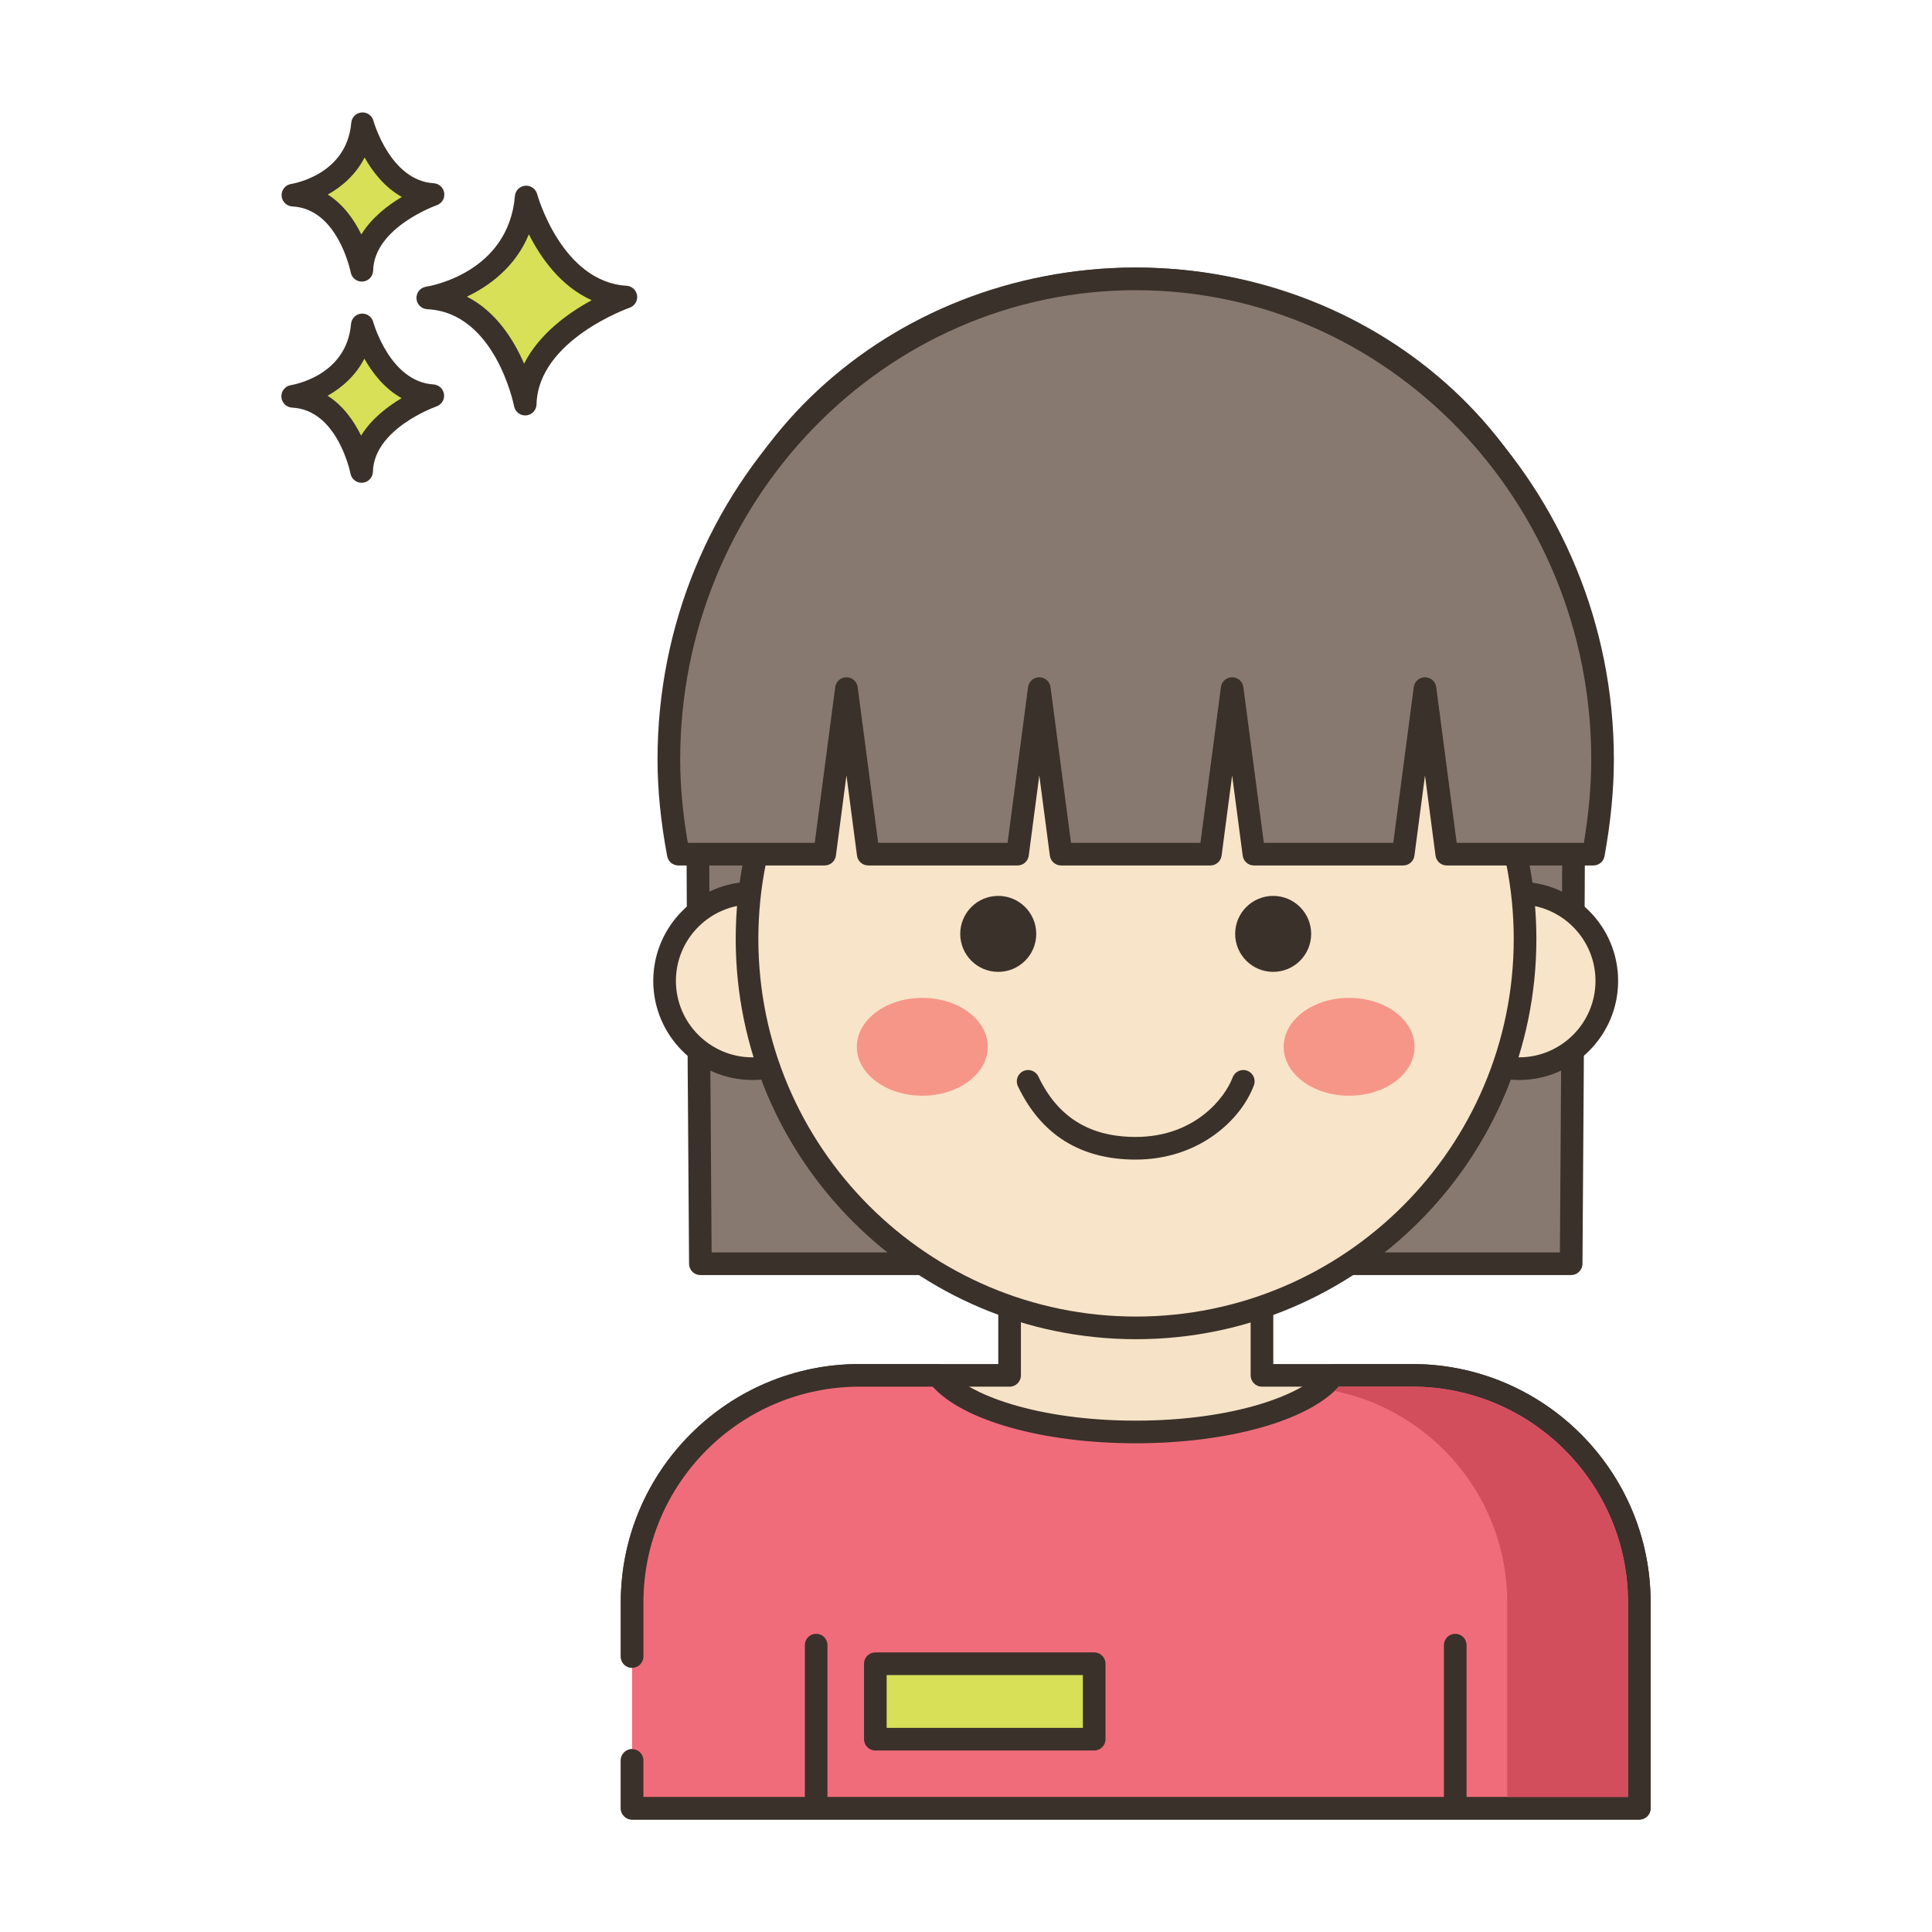 <?xml version="1.0" encoding="utf-8"?>
<!-- Generator: Adobe Illustrator 24.0.0, SVG Export Plug-In . SVG Version: 6.00 Build 0)  -->
<svg version="1.1" id="Layer_1" xmlns="http://www.w3.org/2000/svg" xmlns:xlink="http://www.w3.org/1999/xlink" x="0px" y="0px"
	 viewBox="0 0 256 256" enable-background="new 0 0 256 256" xml:space="preserve">
<g>
	<path fill="#F6E2C6" d="M83.757,233.268v6.334h133.46v-27.28c0-16.62-13.46-30.08-30.1-30.08h-19.9v-16.857h-33.44v16.857h-19.89
		c-16.64,0-30.13,13.46-30.13,30.08v7.171V233.268z"/>
	<path fill="#3A312A" d="M217.217,241.102H83.757c-0.828,0-1.5-0.672-1.5-1.5v-6.334c0-0.828,0.672-1.5,1.5-1.5
		c0.828,0,1.5,0.672,1.5,1.5v4.834h130.46v-25.78c0-15.759-12.83-28.58-28.6-28.58h-19.9c-0.828,0-1.5-0.672-1.5-1.5v-15.357h-30.44
		v15.357c0,0.828-0.672,1.5-1.5,1.5h-19.89c-15.786,0-28.63,12.821-28.63,28.58v7.171c0,0.828-0.672,1.5-1.5,1.5
		c-0.828,0-1.5-0.672-1.5-1.5v-7.171c0-17.413,14.189-31.58,31.63-31.58h18.39v-15.357c0-0.828,0.672-1.5,1.5-1.5h33.44
		c0.828,0,1.5,0.672,1.5,1.5v15.357h18.4c17.424,0,31.6,14.167,31.6,31.58v27.28C218.717,240.431,218.045,241.102,217.217,241.102z"
		/>
	<path fill="#F16C7A" d="M83.757,233.268v6.334h133.46v-27.28c0-16.62-13.46-30.08-30.1-30.08h-10.44
		c-3.22,4.32-13.73,7.5-26.19,7.5c-12.46,0-22.97-3.18-26.19-7.5h-10.41c-16.64,0-30.13,13.46-30.13,30.08v7.171V233.268z"/>
	<path fill="#3A312A" d="M217.217,241.102H83.757c-0.828,0-1.5-0.672-1.5-1.5v-6.334c0-0.828,0.672-1.5,1.5-1.5
		c0.828,0,1.5,0.672,1.5,1.5v4.834h130.46v-25.78c0-15.759-12.83-28.58-28.6-28.58h-9.732c-4.048,4.512-14.664,7.5-26.898,7.5
		c-12.233,0-22.85-2.988-26.897-7.5h-9.702c-15.786,0-28.63,12.821-28.63,28.58v7.171c0,0.828-0.672,1.5-1.5,1.5
		c-0.828,0-1.5-0.672-1.5-1.5v-7.171c0-17.413,14.189-31.58,31.63-31.58h10.409c0.474,0,0.92,0.224,1.202,0.604
		c2.556,3.427,11.959,6.896,24.988,6.896c13.03,0,22.434-3.47,24.987-6.896c0.283-0.38,0.729-0.604,1.203-0.604h10.44
		c17.424,0,31.6,14.167,31.6,31.58v27.28C218.717,240.431,218.045,241.102,217.217,241.102z"/>
	<path fill="#D34E5C" d="M215.717,212.318v25.79h-16v-25.79c0-13.8-9.85-25.36-22.89-28.01c0.2-0.19,0.39-0.38,0.56-0.57h9.73
		C202.887,183.738,215.717,196.568,215.717,212.318z"/>
	<path fill="#3A312A" d="M108.146,241.044c-0.828,0-1.5-0.672-1.5-1.5v-21.558c0-0.828,0.672-1.5,1.5-1.5c0.828,0,1.5,0.672,1.5,1.5
		v21.558C109.646,240.372,108.975,241.044,108.146,241.044z"/>
	<path fill="#3A312A" d="M192.827,241.044c-0.828,0-1.5-0.672-1.5-1.5v-21.558c0-0.828,0.672-1.5,1.5-1.5c0.828,0,1.5,0.672,1.5,1.5
		v21.558C194.327,240.372,193.655,241.044,192.827,241.044z"/>
	<path fill="#D7E057" d="M69.725,26.099c0,0,3.394,12.663,13.207,13.262c0,0-13.105,4.51-13.337,14.187
		c0,0-2.563-13.575-12.909-14.074C56.685,39.474,68.738,37.662,69.725,26.099z"/>
	<path fill="#3A312A" d="M69.593,55.047c-0.714,0-1.337-0.507-1.473-1.219c-0.023-0.124-2.479-12.421-11.508-12.856
		c-0.771-0.037-1.387-0.652-1.426-1.422c-0.039-0.771,0.513-1.445,1.275-1.56c0.441-0.068,10.896-1.805,11.769-12.018
		c0.062-0.725,0.636-1.3,1.36-1.365c0.715-0.061,1.393,0.4,1.582,1.104c0.031,0.116,3.245,11.629,11.85,12.153
		c0.714,0.043,1.298,0.585,1.395,1.294c0.098,0.708-0.32,1.387-0.996,1.621C83.3,40.82,71.298,45.075,71.094,53.584
		c-0.019,0.767-0.612,1.395-1.377,1.458C69.676,55.045,69.634,55.047,69.593,55.047z M61.868,39.309
		c3.876,1.974,6.224,5.753,7.576,8.885c2.031-4.019,5.95-6.779,8.959-8.416c-4.133-1.848-6.776-5.659-8.324-8.732
		C68.281,35.403,64.801,37.907,61.868,39.309z"/>
	<path fill="#D7E057" d="M48.007,43.055c0,0,2.401,8.957,9.341,9.38c0,0-9.27,3.19-9.434,10.034c0,0-1.813-9.602-9.131-9.955
		C38.783,52.515,47.308,51.233,48.007,43.055z"/>
	<path fill="#3A312A" d="M47.913,63.97c-0.715,0-1.338-0.509-1.473-1.222c-0.016-0.082-1.694-8.443-7.729-8.735
		c-0.771-0.037-1.387-0.652-1.426-1.423c-0.039-0.77,0.513-1.444,1.275-1.559c0.296-0.047,7.365-1.234,7.952-8.104
		c0.062-0.726,0.636-1.302,1.361-1.366c0.728-0.063,1.392,0.401,1.581,1.104l0,0c0.021,0.079,2.219,7.922,7.984,8.274
		c0.714,0.044,1.298,0.586,1.395,1.295c0.097,0.709-0.321,1.388-0.998,1.62c-0.081,0.028-8.285,2.942-8.422,8.652
		c-0.019,0.767-0.613,1.396-1.378,1.459C47.995,63.968,47.953,63.97,47.913,63.97z M43.405,52.437
		c2.106,1.335,3.52,3.398,4.441,5.285c1.379-2.23,3.52-3.867,5.37-4.966c-2.285-1.273-3.88-3.354-4.935-5.229
		C47.105,49.812,45.263,51.397,43.405,52.437z"/>
	<path fill="#D7E057" d="M48.037,16.397c0,0,2.401,8.957,9.341,9.38c0,0-9.27,3.19-9.434,10.035c0,0-1.813-9.602-9.131-9.955
		C38.814,25.858,47.339,24.576,48.037,16.397z"/>
	<path fill="#3A312A" d="M47.943,37.313c-0.715,0-1.338-0.509-1.473-1.222c-0.016-0.082-1.694-8.444-7.729-8.735
		c-0.771-0.037-1.387-0.652-1.426-1.422c-0.039-0.771,0.513-1.445,1.275-1.56c0.296-0.047,7.365-1.234,7.952-8.104
		c0.061-0.726,0.636-1.302,1.361-1.366c0.73-0.066,1.392,0.401,1.581,1.103l0,0c0.021,0.079,2.219,7.922,7.983,8.274
		c0.715,0.043,1.299,0.586,1.396,1.295c0.097,0.709-0.321,1.388-0.998,1.62c-0.081,0.028-8.285,2.943-8.422,8.653
		c-0.018,0.767-0.613,1.396-1.378,1.459C48.025,37.311,47.983,37.313,47.943,37.313z M43.436,25.779
		c2.106,1.335,3.519,3.398,4.441,5.285c1.379-2.231,3.519-3.868,5.37-4.967c-2.285-1.271-3.88-3.354-4.935-5.229
		C47.137,23.154,45.293,24.74,43.436,25.779z"/>
	<path fill="#87796F" d="M208.184,167.452c0.265-33.884,0.404-74.585,0.404-76.565c0-29.787-26.013-53.935-58.102-53.935
		c-32.089,0-58.102,24.147-58.102,53.935c0,1.981,0.145,42.681,0.42,76.565H208.184z"/>
	<path fill="#3A312A" d="M208.185,168.952H92.805c-0.823,0-1.493-0.664-1.5-1.488c-0.271-33.271-0.42-74.216-0.42-76.576
		c0-30.567,26.737-55.436,59.602-55.436c32.865,0,59.603,24.868,59.603,55.436c0,2.352-0.144,43.242-0.404,76.576
		C209.678,168.288,209.009,168.952,208.185,168.952z M94.293,165.952h112.403c0.253-33.043,0.393-72.749,0.393-75.064
		c0-28.913-25.392-52.436-56.603-52.436c-31.21,0-56.602,23.523-56.602,52.436C93.885,93.212,94.03,132.967,94.293,165.952z"/>
	<path fill-rule="evenodd" clip-rule="evenodd" fill="#F8E4C8" d="M111.337,129.972c0,6.424-5.21,11.631-11.638,11.631
		c-6.427,0-11.637-5.208-11.637-11.631c0-6.424,5.21-11.632,11.637-11.632C106.127,118.341,111.337,123.548,111.337,129.972z"/>
	<path fill="#3A312A" d="M99.699,143.104c-7.244,0-13.138-5.891-13.138-13.131c0-7.241,5.894-13.132,13.138-13.132
		c7.244,0,13.138,5.891,13.138,13.132C112.837,137.213,106.943,143.104,99.699,143.104z M99.699,119.841
		c-5.59,0-10.138,4.545-10.138,10.132c0,5.586,4.548,10.131,10.138,10.131c5.59,0,10.138-4.545,10.138-10.131
		C109.837,124.386,105.289,119.841,99.699,119.841z"/>
	
		<ellipse transform="matrix(0.002 -1 1 0.002 70.888 330.978)" fill-rule="evenodd" clip-rule="evenodd" fill="#F8E4C8" cx="201.274" cy="129.972" rx="11.631" ry="11.637"/>
	<path fill="#3A312A" d="M201.273,143.104c-7.243,0-13.137-5.891-13.137-13.131c0-7.241,5.894-13.132,13.137-13.132
		c7.244,0,13.138,5.891,13.138,13.132C214.411,137.213,208.518,143.104,201.273,143.104z M201.273,119.841
		c-5.59,0-10.137,4.545-10.137,10.132c0,5.586,4.547,10.131,10.137,10.131c5.59,0,10.138-4.545,10.138-10.131
		C211.411,124.386,206.863,119.841,201.273,119.841z"/>
	
		<ellipse transform="matrix(0.894 -0.448 0.448 0.894 -39.772 80.576)" fill="#F8E4C8" cx="150.532" cy="124.407" rx="51.546" ry="51.546"/>
	<path fill="#3A312A" d="M150.532,177.452c-29.25,0-53.046-23.796-53.046-53.046c0-29.249,23.796-53.045,53.046-53.045
		s53.046,23.796,53.046,53.045C203.578,153.656,179.782,177.452,150.532,177.452z M150.532,74.361
		c-27.596,0-50.046,22.45-50.046,50.045c0,27.596,22.45,50.046,50.046,50.046s50.046-22.45,50.046-50.046
		C200.578,96.812,178.128,74.361,150.532,74.361z"/>
	<path fill="#87796F" d="M212.348,100.642c0,3.97-0.426,8.193-1.214,12.536h-19.431l-2.885-21.935l-2.885,21.935h-19.783
		l-2.885-21.935l-2.885,21.935h-19.783l-2.886-21.935l-2.885,21.935h-19.783l-2.886-21.935l-2.885,21.935H89.882
		c-0.82-4.343-1.256-8.566-1.256-12.536c0-35.173,27.694-63.689,61.861-63.689S212.348,65.468,212.348,100.642z"/>
	<path fill="#3A312A" d="M211.134,114.678h-19.432c-0.753,0-1.389-0.558-1.487-1.305l-1.397-10.629l-1.398,10.629
		c-0.099,0.747-0.734,1.305-1.487,1.305h-19.783c-0.753,0-1.389-0.558-1.487-1.305l-1.397-10.629l-1.398,10.629
		c-0.099,0.747-0.734,1.305-1.487,1.305h-19.782c-0.753,0-1.389-0.558-1.487-1.305l-1.398-10.631l-1.399,10.631
		c-0.099,0.747-0.734,1.305-1.487,1.305h-19.782c-0.753,0-1.389-0.558-1.487-1.305l-1.398-10.631l-1.399,10.631
		c-0.099,0.747-0.734,1.305-1.487,1.305H89.882c-0.721,0-1.34-0.513-1.474-1.222c-0.851-4.504-1.282-8.815-1.282-12.814
		c0-35.945,28.423-65.189,63.36-65.189s63.361,29.244,63.361,65.189c0,3.969-0.417,8.276-1.238,12.804
		C212.48,114.159,211.859,114.678,211.134,114.678z M193.018,111.678h16.855c0.647-3.899,0.976-7.606,0.976-11.036
		c0-34.291-27.078-62.19-60.361-62.19s-60.36,27.899-60.36,62.19c0,3.451,0.339,7.159,1.009,11.036h16.82l2.714-20.631
		c0.099-0.747,0.734-1.305,1.487-1.305c0.753,0,1.389,0.558,1.487,1.305l2.714,20.631h17.151l2.714-20.631
		c0.099-0.747,0.734-1.305,1.487-1.305c0.753,0,1.389,0.558,1.487,1.305l2.714,20.631h17.151l2.714-20.631
		c0.099-0.747,0.734-1.305,1.487-1.305l0,0c0.753,0,1.389,0.558,1.487,1.305l2.713,20.631h17.152l2.714-20.631
		c0.099-0.747,0.734-1.305,1.487-1.305l0,0c0.753,0,1.389,0.558,1.487,1.305L193.018,111.678z"/>
	<path fill="#3A312A" d="M137.308,123.744c0,2.78-2.254,5.033-5.036,5.033s-5.035-2.253-5.035-5.033
		c0-2.779,2.254-5.033,5.035-5.033S137.308,120.965,137.308,123.744z"/>
	<path fill="#3A312A" d="M173.736,123.744c0,2.78-2.254,5.033-5.035,5.033c-2.781,0-5.035-2.253-5.035-5.033
		c0-2.779,2.254-5.033,5.035-5.033C171.482,118.711,173.736,120.965,173.736,123.744z"/>
	<path fill="#F59689" d="M130.883,138.707c0,3.579-3.884,6.481-8.674,6.481c-4.791,0-8.674-2.902-8.674-6.481
		c0-3.58,3.883-6.481,8.674-6.481C126.999,132.225,130.883,135.127,130.883,138.707z"/>
	<path fill="#F59689" d="M187.439,138.707c0,3.579-3.883,6.481-8.674,6.481c-4.79,0-8.674-2.902-8.674-6.481
		c0-3.58,3.884-6.481,8.674-6.481C183.555,132.225,187.439,135.127,187.439,138.707z"/>
	<path fill="#3A312A" d="M150.486,153.651c-7.284,0-12.536-3.271-15.609-9.724c-0.357-0.747-0.038-1.643,0.71-1.999
		c0.748-0.354,1.642-0.038,1.999,0.71c2.568,5.392,6.788,8.013,12.9,8.013c7.823,0,11.827-5.164,12.852-7.895
		c0.29-0.776,1.156-1.172,1.931-0.878c0.776,0.291,1.169,1.155,0.878,1.931C164.369,148.55,158.71,153.651,150.486,153.651z"/>
	<rect x="115.987" y="220.452" fill="#D7E057" width="29" height="10"/>
	<path fill="#3A312A" d="M144.986,231.952h-29c-0.828,0-1.5-0.672-1.5-1.5v-10c0-0.828,0.672-1.5,1.5-1.5h29
		c0.828,0,1.5,0.672,1.5,1.5v10C146.486,231.28,145.814,231.952,144.986,231.952z M117.486,228.952h26v-7h-26V228.952z"/>
</g>
</svg>
